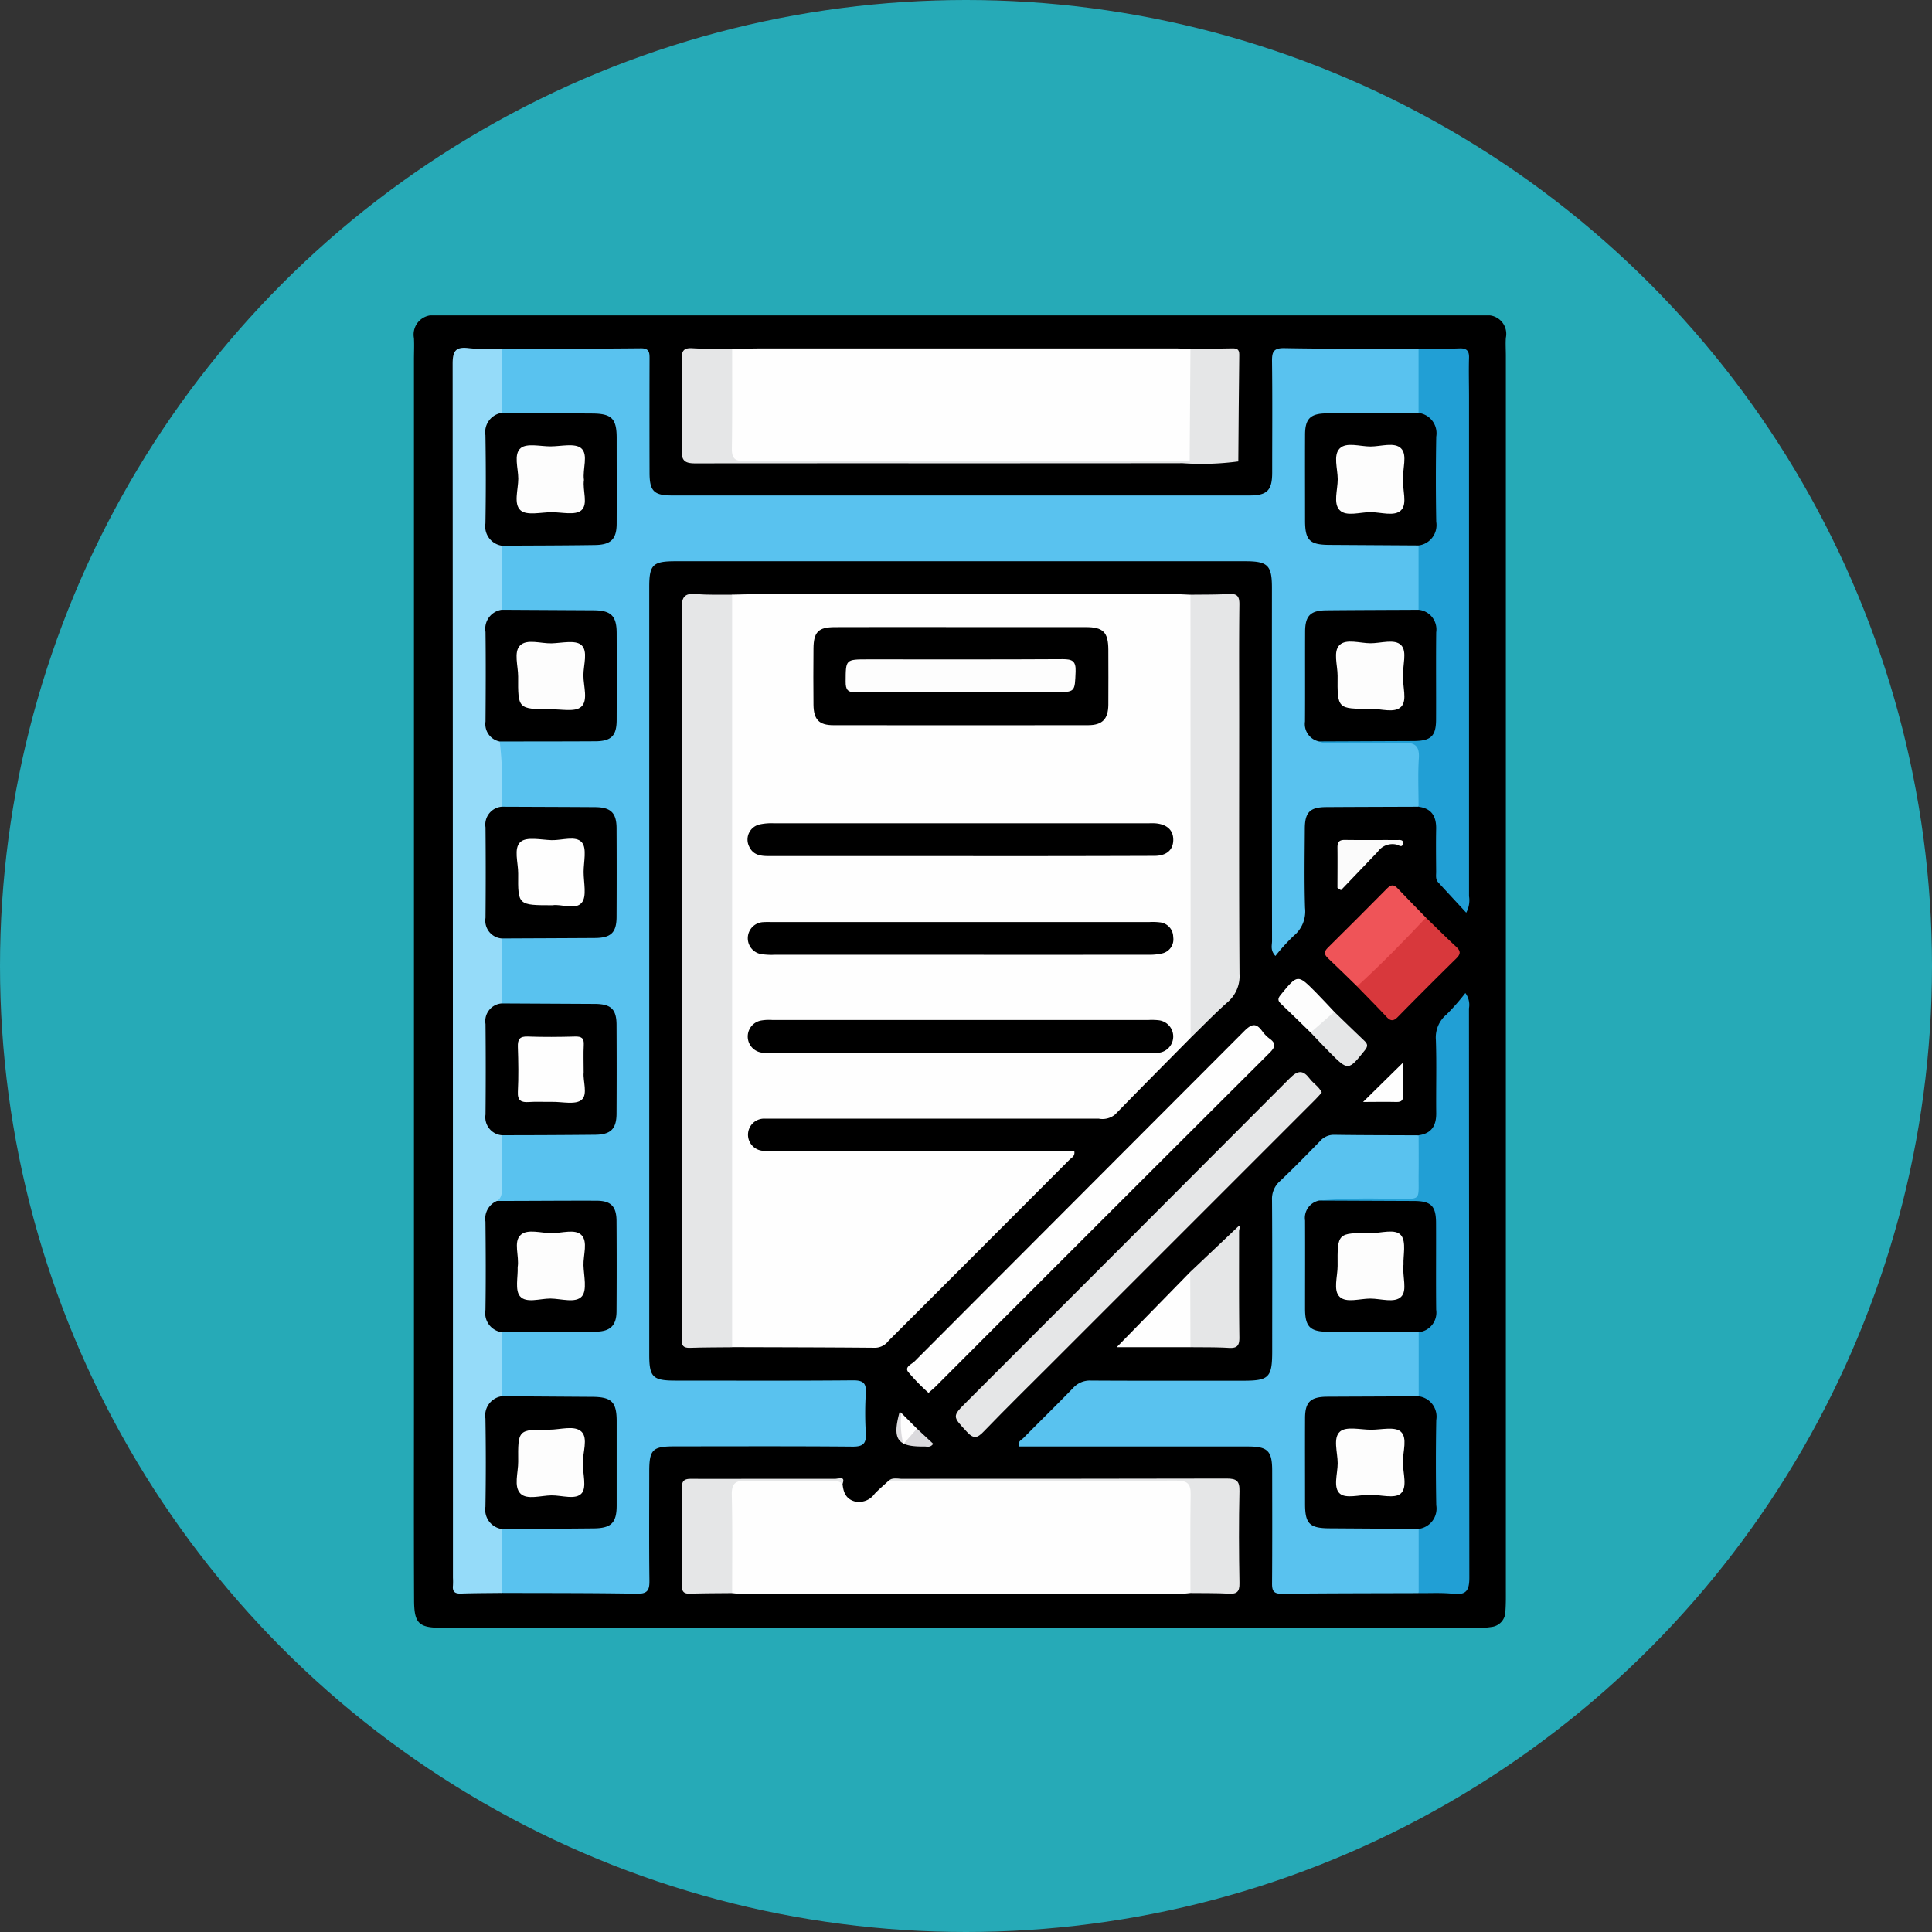 <svg xmlns="http://www.w3.org/2000/svg" width="98" height="98" viewBox="0 0 98 98">
  <rect x="0" y="0" width="98" height="98" fill="#333333" stroke="none"/>
  <g id="Grupo_79456" data-name="Grupo 79456" transform="translate(-751 -9185)">
    <circle id="Elipse_4717" data-name="Elipse 4717" cx="49" cy="49" r="49" transform="translate(751 9185)" fill="#26aab7"/>
    <g id="y3ZViV" transform="translate(-926.78 8692.408)">
      <g id="Grupo_74597" data-name="Grupo 74597" transform="translate(1698.78 508.592)">
        <path id="Trazado_110238" data-name="Trazado 110238" d="M1699.588,508.592h53.776a.945.945,0,0,1,.8,1.135c-.021.3,0,.605,0,.908q0,31.23,0,62.459c0,.411.008.822-.023,1.233a.793.793,0,0,1-.715.792,3.4,3.4,0,0,1-.645.042q-26.3,0-52.591,0c-1.17,0-1.4-.22-1.406-1.4-.015-3.4-.006-6.8-.006-10.193q0-26.36,0-52.721c0-.368.019-.737,0-1.1A.981.981,0,0,1,1699.588,508.592Z" transform="translate(-1698.78 -508.592)"/>
        <path id="Trazado_110239" data-name="Trazado 110239" d="M1752.7,558.213c-1.276,1.292-2.558,2.578-3.823,3.882a1,1,0,0,1-.84.215q-8.183,0-16.366,0c-.195,0-.39,0-.584,0a.817.817,0,1,0,.015,1.633c1.039.014,2.078.008,3.117.008h12.58c.055.271-.142.343-.249.451q-4.586,4.6-9.18,9.188a.864.864,0,0,1-.655.343c-2.424-.022-4.848-.024-7.272-.032a.781.781,0,0,1-.276-.63c-.005-.238-.011-.475-.011-.713q0-17.742.006-35.484c0-.457-.143-.966.281-1.344.431-.008.862-.023,1.293-.023q10.59,0,21.18,0c.258,0,.516.018.775.027.323.249.281.611.283.952.011,1.9,0,3.8,0,5.7q0,7.19,0,14.382A2.623,2.623,0,0,1,1752.7,558.213Z" transform="translate(-1713.308 -521.568)" fill="#fefefe"/>
        <path id="Trazado_110240" data-name="Trazado 110240" d="M1707,511.812c2.358-.008,4.716-.009,7.074-.032.426,0,.431.227.43.535q-.008,2.888,0,5.777c0,.93.22,1.153,1.148,1.153q14.637,0,29.275,0c.906,0,1.158-.255,1.16-1.155,0-1.882.015-3.765-.008-5.647-.006-.473.072-.68.622-.671,2.271.041,4.543.029,6.814.037.07.082.181.151.189.257a7.481,7.481,0,0,1-.088,2.994,1.063,1.063,0,0,1-.9.266c-1.166.015-2.332-.01-3.5.012-.932.018-1.14.23-1.147,1.162-.01,1.317-.015,2.635,0,3.952.01.806.236,1.037,1.05,1.059,1.187.032,2.375,0,3.563.016a1.137,1.137,0,0,1,.91.244,1.47,1.47,0,0,1,.18,1.05,6.155,6.155,0,0,1-.151,2.216.992.992,0,0,1-.883.288c-1.207.015-2.414-.009-3.62.011-.883.015-1.047.184-1.053,1.079q-.013,2.036,0,4.072c0,.409.065.784.546.906a13.435,13.435,0,0,0,3.591.214c.3.013.6,0,.9.011a.6.6,0,0,1,.64.591,18.435,18.435,0,0,1,.005,2.386.648.648,0,0,1-.247.438c-1.558.006-3.116.009-4.674.019-.822.005-1.078.261-1.083,1.092-.007,1.342-.031,2.685.011,4.025a1.6,1.6,0,0,1-.577,1.415,9.763,9.763,0,0,0-.925,1.019c-.269-.288-.172-.536-.172-.754q-.01-8.959-.005-17.919c0-1.146-.207-1.349-1.365-1.349h-28.891c-1.147,0-1.33.177-1.33,1.3q0,19.477,0,38.954c0,1.132.18,1.309,1.324,1.309,3.008,0,6.016.014,9.025-.013.528,0,.665.161.636.657a16.432,16.432,0,0,0,0,2.011c.035.536-.134.7-.682.693-3.008-.026-6.016-.014-9.024-.012-1.117,0-1.278.163-1.279,1.282,0,1.84-.014,3.679.009,5.518.006.479-.082.683-.63.673-2.292-.041-4.586-.031-6.88-.04-.073-.078-.185-.145-.2-.251a7.429,7.429,0,0,1,.08-2.993,1.056,1.056,0,0,1,.9-.27c1.167-.014,2.334.009,3.5-.011,1.024-.018,1.27-.264,1.279-1.268q.016-1.816,0-3.631c-.009-1.059-.229-1.272-1.315-1.283-1.146-.011-2.291.005-3.436-.008a1.118,1.118,0,0,1-.909-.249,6.414,6.414,0,0,1-.014-3.277,1.026,1.026,0,0,1,.892-.274c1.188-.015,2.376.007,3.563-.01.962-.015,1.2-.247,1.215-1.183.017-1.252.014-2.5,0-3.757-.009-.94-.17-1.1-1.092-1.112-1.274-.013-2.548,0-3.822-.008-.318,0-.657.044-.915-.224a11.259,11.259,0,0,1,.194-3.48,1.175,1.175,0,0,1,.917-.227c1.191-.014,2.381.007,3.572-.01.927-.013,1.139-.228,1.147-1.167.011-1.3.018-2.6,0-3.9-.013-.763-.214-.966-.973-.983-1.255-.028-2.511,0-3.767-.015a1.1,1.1,0,0,1-.909-.25,1.794,1.794,0,0,1-.183-1.185,5.763,5.763,0,0,1,.165-2.221c.235-.293.571-.27.893-.274,1.231-.015,2.463.007,3.695-.012.878-.013,1.071-.2,1.081-1.072.015-1.318.019-2.636,0-3.954-.014-.785-.234-1-1.013-1.021-1.231-.026-2.463,0-3.694-.014a1.2,1.2,0,0,1-.919-.222.905.905,0,0,1-.2-.595,15.663,15.663,0,0,1,.079-2.861c.243-.288.582-.25.9-.253,1.255-.014,2.509,0,3.764-.009.9-.01,1.071-.17,1.082-1.06q.024-1.914,0-3.829c-.012-.9-.26-1.147-1.174-1.162-1.19-.02-2.38,0-3.569-.012a1.1,1.1,0,0,1-.908-.249,1.747,1.747,0,0,1-.182-1.184,5.3,5.3,0,0,1,.156-2.093,1.044,1.044,0,0,1,.893-.275c1.145-.013,2.29.006,3.434-.009,1.11-.015,1.346-.247,1.353-1.326.008-1.231.015-2.463,0-3.693-.012-.859-.268-1.13-1.123-1.156-1.209-.037-2.419,0-3.629-.017a1.115,1.115,0,0,1-.907-.251A4.917,4.917,0,0,1,1707,511.812Z" transform="translate(-1702.556 -510.113)" fill="#59c2ef"/>
        <path id="Trazado_110241" data-name="Trazado 110241" d="M1729.456,511.823c.517-.008,1.035-.023,1.552-.023q10.46,0,20.92,0c.258,0,.516.017.775.027a.81.81,0,0,1,.277.691c.015,1.463.018,2.926,0,4.389a.754.754,0,0,1-.245.638,1.831,1.831,0,0,1-.706.047q-10.928,0-21.856,0c-.924,0-.988-.055-1-.991-.014-1.3-.011-2.594,0-3.891A1,1,0,0,1,1729.456,511.823Z" transform="translate(-1713.319 -510.126)" fill="#fefefe"/>
        <path id="Trazado_110242" data-name="Trazado 110242" d="M1752.7,627.545c-.108.009-.214.027-.322.027q-11.334,0-22.669,0c-.085,0-.172-.015-.257-.023a.822.822,0,0,1-.277-.695c-.016-1.447-.027-2.894.005-4.34.014-.634.139-.734.786-.736,1.533,0,3.067-.006,4.6.006.172,0,.462-.153.489.217.038.41.156.765.607.895a.972.972,0,0,0,1.025-.388c.223-.232.471-.44.707-.659a1.034,1.034,0,0,1,.632-.07q7.008-.006,14.016,0c.849,0,.926.065.938.921.017,1.341.012,2.682,0,4.023A.923.923,0,0,1,1752.7,627.545Z" transform="translate(-1713.318 -562.74)" fill="#fefefe"/>
        <path id="Trazado_110243" data-name="Trazado 110243" d="M1777.885,611.534c-2.314.008-4.628.006-6.942.032-.425.005-.494-.164-.491-.534.014-1.9.008-3.807.006-5.711,0-1-.225-1.223-1.219-1.224q-5.8,0-11.607,0c-.106-.253.106-.327.212-.434.835-.847,1.689-1.677,2.515-2.532a1.138,1.138,0,0,1,.907-.378c2.574.015,5.148.008,7.722.008,1.311,0,1.471-.164,1.471-1.5,0-2.553.009-5.105-.009-7.658a1.2,1.2,0,0,1,.4-.964c.691-.654,1.356-1.336,2.022-2.016a.928.928,0,0,1,.728-.336c1.427.022,2.854.019,4.282.026a.773.773,0,0,1,.264.632c.015.646.025,1.293,0,1.938-.029.674-.193.836-.86.848-.84.016-1.681.018-2.521,0a5.465,5.465,0,0,0-1.784.225.707.707,0,0,0-.531.786c-.017,1.489-.027,2.979,0,4.469.012.587.224.772.871.791,1.252.036,2.5,0,3.757.018a1.061,1.061,0,0,1,.9.265,6.526,6.526,0,0,1,.009,3.266,1.058,1.058,0,0,1-.9.269c-1.167.015-2.333-.01-3.5.012-.933.018-1.141.23-1.149,1.161-.01,1.318-.015,2.636,0,3.954.01.8.236,1.036,1.052,1.058,1.187.032,2.376,0,3.564.016a1.126,1.126,0,0,1,.909.247A5.024,5.024,0,0,1,1777.885,611.534Z" transform="translate(-1726.927 -546.724)" fill="#59c2ef"/>
        <path id="Trazado_110244" data-name="Trazado 110244" d="M1705.017,521.782l0,3.249a3,3,0,0,0-.5,2.243c.009.711.013,1.422,0,2.133a4.055,4.055,0,0,0,.4,2.3,20.2,20.2,0,0,1,.107,3.31,3.149,3.149,0,0,0-.5,2.37c0,.8.021,1.594-.007,2.389a2.575,2.575,0,0,0,.507,1.925V545a2.8,2.8,0,0,0-.5,2.119c.014.882.031,1.766-.005,2.647a2.661,2.661,0,0,0,.51,1.918c0,.879,0,1.758,0,2.638,0,.262.008.519-.237.693-.52,1.839-.153,3.72-.268,5.578-.03.48.418.684.5,1.081l0,3.249a3.159,3.159,0,0,0-.5,2.367c-.006.644,0,1.289,0,1.933a3.308,3.308,0,0,0,.5,2.433q0,1.625,0,3.248c-.692.009-1.383.007-2.074.031-.308.011-.44-.095-.406-.406a3.564,3.564,0,0,0,0-.389q0-30.789-.016-61.579c0-.657.154-.878.811-.8.555.064,1.122.029,1.684.038q0,1.624,0,3.247a3.556,3.556,0,0,0-.5,2.562c-.007.579,0,1.16,0,1.739A3.308,3.308,0,0,0,1705.017,521.782Z" transform="translate(-1700.569 -510.103)" fill="#95dbf9"/>
        <path id="Trazado_110245" data-name="Trazado 110245" d="M1727.375,535.716v38.172c-.714.008-1.427.005-2.141.029-.315.011-.437-.109-.406-.414.01-.107,0-.216,0-.325q0-18.376-.013-36.753c0-.589.139-.8.744-.745S1726.77,535.708,1727.375,535.716Z" transform="translate(-1711.239 -521.549)" fill="#e5e6e7"/>
        <path id="Trazado_110246" data-name="Trazado 110246" d="M1791.859,594.958l0-3.254c.775-.783.612-1.778.616-2.734q.005-1.168,0-2.336c-.007-1.158-.12-1.273-1.254-1.28-1.212-.006-2.423.009-3.635-.009-.295,0-.623.034-.785-.317a30.3,30.3,0,0,1,3.737-.08c1.51-.036,1.3.19,1.318-1.294.007-.647,0-1.294,0-1.94.664-.087.9-.5.892-1.129-.014-1.233.024-2.467-.017-3.7a1.52,1.52,0,0,1,.543-1.3,11.3,11.3,0,0,0,.952-1.085,1,1,0,0,1,.183.778q.006,14.437.019,28.874c0,.653-.154.893-.821.82-.577-.063-1.166-.026-1.749-.034q0-1.626,0-3.253c.8-.771.609-1.767.617-2.717.005-.647-.036-1.3.01-1.942A2.564,2.564,0,0,0,1791.859,594.958Z" transform="translate(-1740.896 -540.129)" fill="#219fd5"/>
        <path id="Trazado_110247" data-name="Trazado 110247" d="M1791.853,535.043c0-.819-.039-1.641.014-2.457.041-.647-.21-.808-.815-.786-1.185.042-2.372.015-3.558.01a1.3,1.3,0,0,1-.7-.081c.181-.377.537-.313.85-.318,1.233-.018,2.466,0,3.7-.01.951-.008,1.111-.159,1.121-1.083.014-1.255-.038-2.512.021-3.763.031-.645-.4-1.013-.634-1.5l0-3.254c.795-.771.611-1.766.617-2.716,0-.648-.037-1.3.01-1.942a2.57,2.57,0,0,0-.627-2.07q0-1.626,0-3.253c.692-.007,1.383,0,2.074-.028.369-.014.5.126.486.489-.019.67,0,1.34,0,2.01q0,12.645,0,25.291a1.323,1.323,0,0,1-.142.836c-.5-.543-.967-1.041-1.426-1.545-.147-.161-.094-.37-.1-.56-.005-.713-.014-1.427,0-2.14C1792.758,535.537,1792.519,535.127,1791.853,535.043Z" transform="translate(-1740.896 -510.121)" fill="#219fd5"/>
        <path id="Trazado_110248" data-name="Trazado 110248" d="M1774.311,558.2q0-11.238-.009-22.475c.647-.009,1.3,0,1.941-.036.42-.026.547.1.542.532-.023,1.944-.01,3.889-.01,5.833,0,4.3-.014,8.6.016,12.9a1.74,1.74,0,0,1-.621,1.453C1775.526,556.979,1774.929,557.6,1774.311,558.2Z" transform="translate(-1734.917 -521.558)" fill="#e5e6e7"/>
        <path id="Trazado_110249" data-name="Trazado 110249" d="M1770.042,583.228c-.116.126-.227.256-.348.376l-13.311,13.311c-1.163,1.162-2.336,2.315-3.481,3.5-.315.325-.5.412-.855.027-.74-.8-.766-.777-.009-1.533q8.193-8.193,16.374-16.4c.437-.44.692-.424,1.031.026C1769.621,582.771,1769.906,582.922,1770.042,583.228Z" transform="translate(-1723.997 -543.807)" fill="#e5e6e7"/>
        <path id="Trazado_110250" data-name="Trazado 110250" d="M1747.83,596.28a10.188,10.188,0,0,1-1.036-1.064c-.189-.256.18-.386.324-.53q8.362-8.382,16.728-16.76c.4-.4.619-.4.925.025a1.7,1.7,0,0,0,.366.366c.337.246.276.429,0,.707q-8.476,8.451-16.934,16.921C1748.1,596.049,1747.981,596.144,1747.83,596.28Z" transform="translate(-1721.73 -541.627)" fill="#fefefe"/>
        <path id="Trazado_110251" data-name="Trazado 110251" d="M1727.375,511.812c0,1.688.01,3.376-.013,5.063-.007.48.151.636.633.635q11.295-.022,22.59-.018a2.572,2.572,0,0,1,2.467.028,13.849,13.849,0,0,1-2.826.09c-8.241.012-16.483,0-24.724.009-.542,0-.7-.148-.684-.687.035-1.535.025-3.071,0-4.607-.006-.419.109-.574.545-.546C1726.034,511.82,1726.706,511.8,1727.375,511.812Z" transform="translate(-1711.238 -510.115)" fill="#e5e6e7"/>
        <path id="Trazado_110252" data-name="Trazado 110252" d="M1760.259,627.533c0-1.667-.019-3.334.011-5,.01-.544-.172-.7-.705-.7-4.87.015-9.741,0-14.611,0,.186-.167.412-.092.62-.093,5.508,0,11.017,0,16.525-.013.5,0,.659.121.647.64-.036,1.554-.029,3.11,0,4.665.007.431-.123.559-.543.532C1761.554,627.529,1760.906,627.542,1760.259,627.533Z" transform="translate(-1720.874 -562.728)" fill="#e5e6e7"/>
        <path id="Trazado_110253" data-name="Trazado 110253" d="M1732.986,621.974a.77.77,0,0,0-.61-.141c-1.422,0-2.845.022-4.268-.013-.557-.014-.756.139-.742.722.037,1.659.016,3.319.017,4.979-.711.008-1.423.006-2.133.029-.3.01-.419-.091-.417-.4q.016-2.492,0-4.984c0-.345.132-.441.459-.44,2.459.005,4.918-.006,7.378,0C1732.8,621.721,1733.136,621.576,1732.986,621.974Z" transform="translate(-1711.246 -562.712)" fill="#e5e6e7"/>
        <path id="Trazado_110254" data-name="Trazado 110254" d="M1776.695,517.528l-2.467-.027q.019-2.839.039-5.677c.709-.009,1.418-.014,2.127-.03.234-.005.353.055.35.321C1776.721,513.919,1776.709,515.723,1776.695,517.528Z" transform="translate(-1734.882 -510.124)" fill="#e5e6e7"/>
        <path id="Trazado_110255" data-name="Trazado 110255" d="M1794.005,567.165c.511.495,1.015,1,1.537,1.482.224.209.232.361.008.581q-1.5,1.476-2.978,2.979c-.227.231-.376.2-.578-.02-.485-.52-.987-1.025-1.483-1.535a.792.792,0,0,1,.317-.612q1.273-1.291,2.565-2.564A.759.759,0,0,1,1794.005,567.165Z" transform="translate(-1742.673 -536.618)" fill="#d8383c"/>
        <path id="Trazado_110256" data-name="Trazado 110256" d="M1792.508,565.666c-1.123,1.2-2.279,2.374-3.494,3.486-.493-.479-.981-.964-1.482-1.434-.2-.192-.2-.332,0-.528q1.517-1.5,3.012-3.013c.2-.2.339-.193.527.006C1791.544,564.684,1792.029,565.173,1792.508,565.666Z" transform="translate(-1741.176 -535.119)" fill="#ef5458"/>
        <path id="Trazado_110257" data-name="Trazado 110257" d="M1774.011,599.477l2.479-2.348c.073.024,0,.178,0,.29,0,1.792-.01,3.585.014,5.377.006.432-.124.558-.543.532-.645-.039-1.293-.026-1.94-.035-.107-.107-.236-.213-.237-.373A8.288,8.288,0,0,1,1774.011,599.477Z" transform="translate(-1734.637 -550.957)" fill="#e5e6e7"/>
        <path id="Trazado_110258" data-name="Trazado 110258" d="M1770.86,601.632l.011,3.815h-3.74Z" transform="translate(-1731.486 -553.112)" fill="#fefefe"/>
        <path id="Trazado_110259" data-name="Trazado 110259" d="M1784.495,575.847c-.495-.481-.986-.966-1.488-1.44-.167-.158-.208-.261-.034-.472.864-1.051.858-1.06,1.789-.123.318.321.623.656.934.984C1785.487,575.366,1785.2,575.843,1784.495,575.847Z" transform="translate(-1739.012 -539.472)" fill="#fdfdfd"/>
        <path id="Trazado_110260" data-name="Trazado 110260" d="M1785.994,577.378l1.2-1.051c.507.49,1.011.982,1.522,1.467.165.157.2.269.033.477-.837,1.048-.85,1.058-1.78.123C1786.638,578.062,1786.319,577.717,1785.994,577.378Z" transform="translate(-1740.512 -541.003)" fill="#e5e6e7"/>
        <path id="Trazado_110261" data-name="Trazado 110261" d="M1788.6,562.041c0-.684.008-1.368,0-2.053,0-.274.089-.381.371-.378.882.012,1.765,0,2.647.006.142,0,.351-.038.3.2-.044.2-.208.063-.309.033a.913.913,0,0,0-.966.361l-1.866,1.95Z" transform="translate(-1741.757 -533.005)" fill="#fbfbfb"/>
        <path id="Trazado_110262" data-name="Trazado 110262" d="M1793.125,581.265c0,.515-.008,1.089,0,1.661.006.247-.076.343-.33.337-.573-.014-1.146,0-1.7,0Z" transform="translate(-1742.954 -543.366)" fill="#fefefe"/>
        <path id="Trazado_110263" data-name="Trazado 110263" d="M1746.745,616.107l.825.768c-.149.21-.313.136-.449.138-1.374.017-1.635-.345-1.262-1.733,0,0,.03-.008.042,0a.29.29,0,0,1,.052.037,1.762,1.762,0,0,1,.186,1.4c.029.08.117-.044.034-.019C1746.123,616.271,1746.412,616.168,1746.745,616.107Z" transform="translate(-1721.233 -559.639)" fill="#dbdadd"/>
        <path id="Trazado_110264" data-name="Trazado 110264" d="M1746.954,616.144l-.691.786a4.6,4.6,0,0,1-.1-1.579Z" transform="translate(-1721.443 -559.677)" fill="#fefefe"/>
        <path id="Trazado_110265" data-name="Trazado 110265" d="M1745.124,538.9q3.149,0,6.3,0c.9,0,1.155.254,1.159,1.152,0,.931.009,1.861,0,2.792-.008.725-.308,1.031-1.025,1.032q-6.459.008-12.918,0c-.731,0-1-.283-1.013-1.028-.01-.952-.008-1.9,0-2.856.006-.84.245-1.087,1.076-1.09C1740.84,538.891,1742.983,538.9,1745.124,538.9Z" transform="translate(-1717.363 -523.091)"/>
        <path id="Trazado_110266" data-name="Trazado 110266" d="M1742.016,578.788h-9.472a3.376,3.376,0,0,1-.583-.016.824.824,0,0,1-.048-1.627,2.386,2.386,0,0,1,.58-.028h19.073a3.119,3.119,0,0,1,.518.013.829.829,0,0,1-.014,1.65,3.817,3.817,0,0,1-.518.01Z" transform="translate(-1714.313 -541.378)"/>
        <path id="Trazado_110267" data-name="Trazado 110267" d="M1742,559.652q-4.833,0-9.665,0c-.432,0-.825-.038-1.031-.494a.786.786,0,0,1,.546-1.112,2.847,2.847,0,0,1,.707-.057q9.47,0,18.941,0c.129,0,.26-.006.389,0,.61.041.942.345.935.852s-.347.8-.963.8Q1746.933,559.658,1742,559.652Z" transform="translate(-1714.308 -532.228)"/>
        <path id="Trazado_110268" data-name="Trazado 110268" d="M1742.02,569.252q-4.7,0-9.406,0a3.658,3.658,0,0,1-.646-.028.817.817,0,0,1,.071-1.628c.129-.009.259-.005.389-.005h19.2a3.164,3.164,0,0,1,.518.016.75.75,0,0,1,.68.745.731.731,0,0,1-.566.832,2.789,2.789,0,0,1-.7.066Q1746.787,569.256,1742.02,569.252Z" transform="translate(-1714.315 -536.821)"/>
        <path id="Trazado_110269" data-name="Trazado 110269" d="M1706.552,620.455a.99.99,0,0,1-.825-1.13q.038-2.236,0-4.474a.985.985,0,0,1,.825-1.129q2.3.015,4.6.031c.975.007,1.23.259,1.232,1.228q0,2.139,0,4.277c0,.885-.273,1.156-1.166,1.166C1709.661,620.439,1708.106,620.445,1706.552,620.455Z" transform="translate(-1702.104 -558.897)"/>
        <path id="Trazado_110270" data-name="Trazado 110270" d="M1706.552,524.809a.99.99,0,0,1-.825-1.13q.038-2.237,0-4.475a.988.988,0,0,1,.825-1.13q2.3.016,4.6.032c.978.008,1.23.258,1.232,1.229,0,1.447.006,2.894,0,4.341,0,.8-.288,1.088-1.1,1.1C1709.7,524.8,1708.128,524.8,1706.552,524.809Z" transform="translate(-1702.104 -513.13)"/>
        <path id="Trazado_110271" data-name="Trazado 110271" d="M1791.212,518.081a1.036,1.036,0,0,1,.89,1.2q-.038,2.159,0,4.319a1.039,1.039,0,0,1-.891,1.2q-2.271-.014-4.541-.028c-.99-.007-1.22-.236-1.222-1.228,0-1.45-.006-2.9,0-4.348,0-.822.266-1.085,1.092-1.094C1788.1,518.094,1789.655,518.09,1791.212,518.081Z" transform="translate(-1740.249 -513.133)"/>
        <path id="Trazado_110272" data-name="Trazado 110272" d="M1706.551,563.06a.906.906,0,0,1-.817-1.045q.021-2.3,0-4.591a.911.911,0,0,1,.817-1.047c1.577.007,3.154.011,4.731.021.807.005,1.1.285,1.1,1.086q.011,2.236,0,4.473c0,.806-.283,1.074-1.1,1.08C1709.705,563.047,1708.128,563.052,1706.551,563.06Z" transform="translate(-1702.107 -531.457)"/>
        <path id="Trazado_110273" data-name="Trazado 110273" d="M1706.552,582.2a.916.916,0,0,1-.818-1.049q.022-2.3,0-4.591a.9.9,0,0,1,.816-1.045q2.365.012,4.731.024c.823.006,1.1.269,1.1,1.076q.012,2.236,0,4.473c0,.8-.3,1.084-1.1,1.089C1709.706,582.192,1708.129,582.2,1706.552,582.2Z" transform="translate(-1702.107 -540.616)"/>
        <path id="Trazado_110274" data-name="Trazado 110274" d="M1706.441,543.9a.9.9,0,0,1-.709-1.012c.011-1.514.019-3.028,0-4.542a.973.973,0,0,1,.821-1.126q2.33.013,4.659.026c.887.006,1.17.28,1.173,1.153q.008,2.2,0,4.4c0,.816-.271,1.087-1.086,1.092C1709.677,543.9,1708.059,543.9,1706.441,543.9Z" transform="translate(-1702.105 -522.29)"/>
        <path id="Trazado_110275" data-name="Trazado 110275" d="M1791.207,537.223a1,1,0,0,1,.892,1.144c-.017,1.471,0,2.942-.007,4.413,0,.856-.26,1.095-1.141,1.1l-4.8.02a.9.9,0,0,1-.707-1.013c.01-1.514,0-3.029.006-4.543,0-.822.27-1.088,1.086-1.095C1788.092,537.234,1789.649,537.231,1791.207,537.223Z" transform="translate(-1740.248 -522.292)"/>
        <path id="Trazado_110276" data-name="Trazado 110276" d="M1706.55,601.37a.979.979,0,0,1-.822-1.129c.023-1.493.016-2.986,0-4.479a.977.977,0,0,1,.583-1.051c1.683,0,3.365-.017,5.048-.011.733,0,1.013.287,1.018,1.025q.015,2.3,0,4.595c-.006.709-.32,1.014-1.042,1.022C1709.741,601.36,1708.145,601.362,1706.55,601.37Z" transform="translate(-1702.104 -549.794)"/>
        <path id="Trazado_110277" data-name="Trazado 110277" d="M1791.212,613.728a1.038,1.038,0,0,1,.891,1.205q-.038,2.159,0,4.319a1.037,1.037,0,0,1-.891,1.2l-4.541-.029c-.991-.007-1.221-.235-1.223-1.226,0-1.449-.006-2.9,0-4.348,0-.822.265-1.086,1.092-1.1C1788.1,613.741,1789.655,613.737,1791.212,613.728Z" transform="translate(-1740.249 -558.9)"/>
        <path id="Trazado_110278" data-name="Trazado 110278" d="M1786.15,594.688l4.8.02c.88,0,1.136.242,1.141,1.1.007,1.471-.009,2.943.007,4.413a1,1,0,0,1-.892,1.144q-2.3-.011-4.606-.023c-.9-.006-1.15-.257-1.153-1.161,0-1.493.006-2.985,0-4.478A.9.9,0,0,1,1786.15,594.688Z" transform="translate(-1740.248 -549.789)"/>
        <path id="Trazado_110279" data-name="Trazado 110279" d="M1746.564,543.7c-1.753,0-3.507-.016-5.26.011-.442.007-.542-.136-.539-.55.007-1.123-.011-1.123,1.136-1.123,3.291,0,6.581.009,9.871-.01.486,0,.679.087.658.628-.043,1.044-.008,1.045-1.06,1.045Z" transform="translate(-1718.87 -524.592)" fill="#fdfdfd"/>
        <path id="Trazado_110280" data-name="Trazado 110280" d="M1712.12,618.622c0,.515.2,1.2-.052,1.5-.3.361-1.013.105-1.544.113s-1.237.237-1.564-.088c-.359-.357-.113-1.068-.118-1.624-.016-1.624-.006-1.633,1.583-1.62.556,0,1.274-.238,1.626.1S1712.106,618.069,1712.12,618.622Z" transform="translate(-1703.557 -560.382)" fill="#fdfdfd"/>
        <path id="Trazado_110281" data-name="Trazado 110281" d="M1712.176,522.98c-.081.53.231,1.235-.137,1.545-.307.26-.987.092-1.5.093-.538,0-1.25.181-1.57-.089-.378-.32-.125-1.058-.124-1.612,0-.532-.247-1.24.121-1.549.309-.26.99-.09,1.507-.089.536,0,1.245-.177,1.564.094C1712.415,521.7,1712.095,522.429,1712.176,522.98Z" transform="translate(-1703.556 -514.636)" fill="#fdfdfd"/>
        <path id="Trazado_110282" data-name="Trazado 110282" d="M1791.877,522.932c-.057.534.22,1.224-.11,1.563s-1.025.1-1.558.1-1.22.24-1.558-.1-.1-1.031-.1-1.565-.239-1.224.1-1.564,1.027-.1,1.56-.1,1.227-.242,1.557.1S1791.823,522.4,1791.877,522.932Z" transform="translate(-1741.695 -514.617)" fill="#fdfdfd"/>
        <path id="Trazado_110283" data-name="Trazado 110283" d="M1710.589,562.864c-1.754,0-1.765,0-1.749-1.6.006-.556-.246-1.293.119-1.614.311-.273,1.031-.106,1.569-.089s1.235-.246,1.543.115c.26.3.089.987.088,1.5,0,.537.174,1.247-.1,1.564C1711.739,563.12,1711,562.788,1710.589,562.864Z" transform="translate(-1703.556 -532.945)" fill="#fefefe"/>
        <path id="Trazado_110284" data-name="Trazado 110284" d="M1712.218,580.555c-.047.417.227,1.113-.108,1.39-.314.259-.984.09-1.5.1-.389.008-.78-.02-1.167.008s-.587-.064-.563-.522c.038-.755.026-1.513,0-2.269-.012-.377.077-.547.5-.531.8.03,1.6.022,2.4,0,.331-.008.466.081.443.431C1712.2,579.6,1712.218,580.029,1712.218,580.555Z" transform="translate(-1703.612 -542.153)" fill="#fefefe"/>
        <path id="Trazado_110285" data-name="Trazado 110285" d="M1710.471,543.768c-1.638-.023-1.645-.023-1.634-1.669,0-.536-.23-1.235.09-1.566.349-.361,1.059-.1,1.611-.117.514-.016,1.2-.178,1.5.081.359.307.109,1.012.11,1.542,0,.551.253,1.282-.117,1.6C1711.716,543.918,1711.007,543.743,1710.471,543.768Z" transform="translate(-1703.555 -523.783)" fill="#fdfdfd"/>
        <path id="Trazado_110286" data-name="Trazado 110286" d="M1791.876,542.066c-.055.534.219,1.224-.109,1.563s-1.025.1-1.559.1c-1.669.015-1.679.006-1.664-1.673,0-.534-.237-1.231.1-1.559s1.028-.092,1.563-.089,1.229-.238,1.557.095S1791.823,541.533,1791.876,542.066Z" transform="translate(-1741.694 -523.779)" fill="#fdfdfd"/>
        <path id="Trazado_110287" data-name="Trazado 110287" d="M1708.826,599.511c.093-.578-.233-1.289.156-1.642.347-.316,1.034-.086,1.57-.087.514,0,1.181-.223,1.5.087.353.341.095,1.021.113,1.551s.19,1.252-.08,1.565c-.316.365-1.052.12-1.6.115-.529,0-1.23.25-1.539-.115C1708.68,600.675,1708.848,600,1708.826,599.511Z" transform="translate(-1703.568 -551.231)" fill="#fdfdfd"/>
        <path id="Trazado_110288" data-name="Trazado 110288" d="M1790.175,620.224c-.516,0-1.2.2-1.506-.052-.369-.305-.12-1.015-.121-1.548,0-.554-.254-1.292.124-1.612.32-.271,1.031-.09,1.57-.089.515,0,1.2-.169,1.5.092.361.31.111,1.014.112,1.545,0,.552.254,1.291-.116,1.606-.311.264-1.026.054-1.563.054Z" transform="translate(-1741.694 -560.4)" fill="#fdfdfd"/>
        <path id="Trazado_110289" data-name="Trazado 110289" d="M1791.886,599.37c-.067.617.211,1.314-.122,1.641s-1.025.092-1.559.091-1.226.235-1.56-.094-.1-1.027-.1-1.561c-.014-1.671-.005-1.681,1.67-1.666.534.005,1.256-.244,1.548.11C1792.035,598.222,1791.865,598.919,1791.886,599.37Z" transform="translate(-1741.694 -551.231)" fill="#fdfdfd"/>
      </g>
    </g>
  </g>
</svg>
